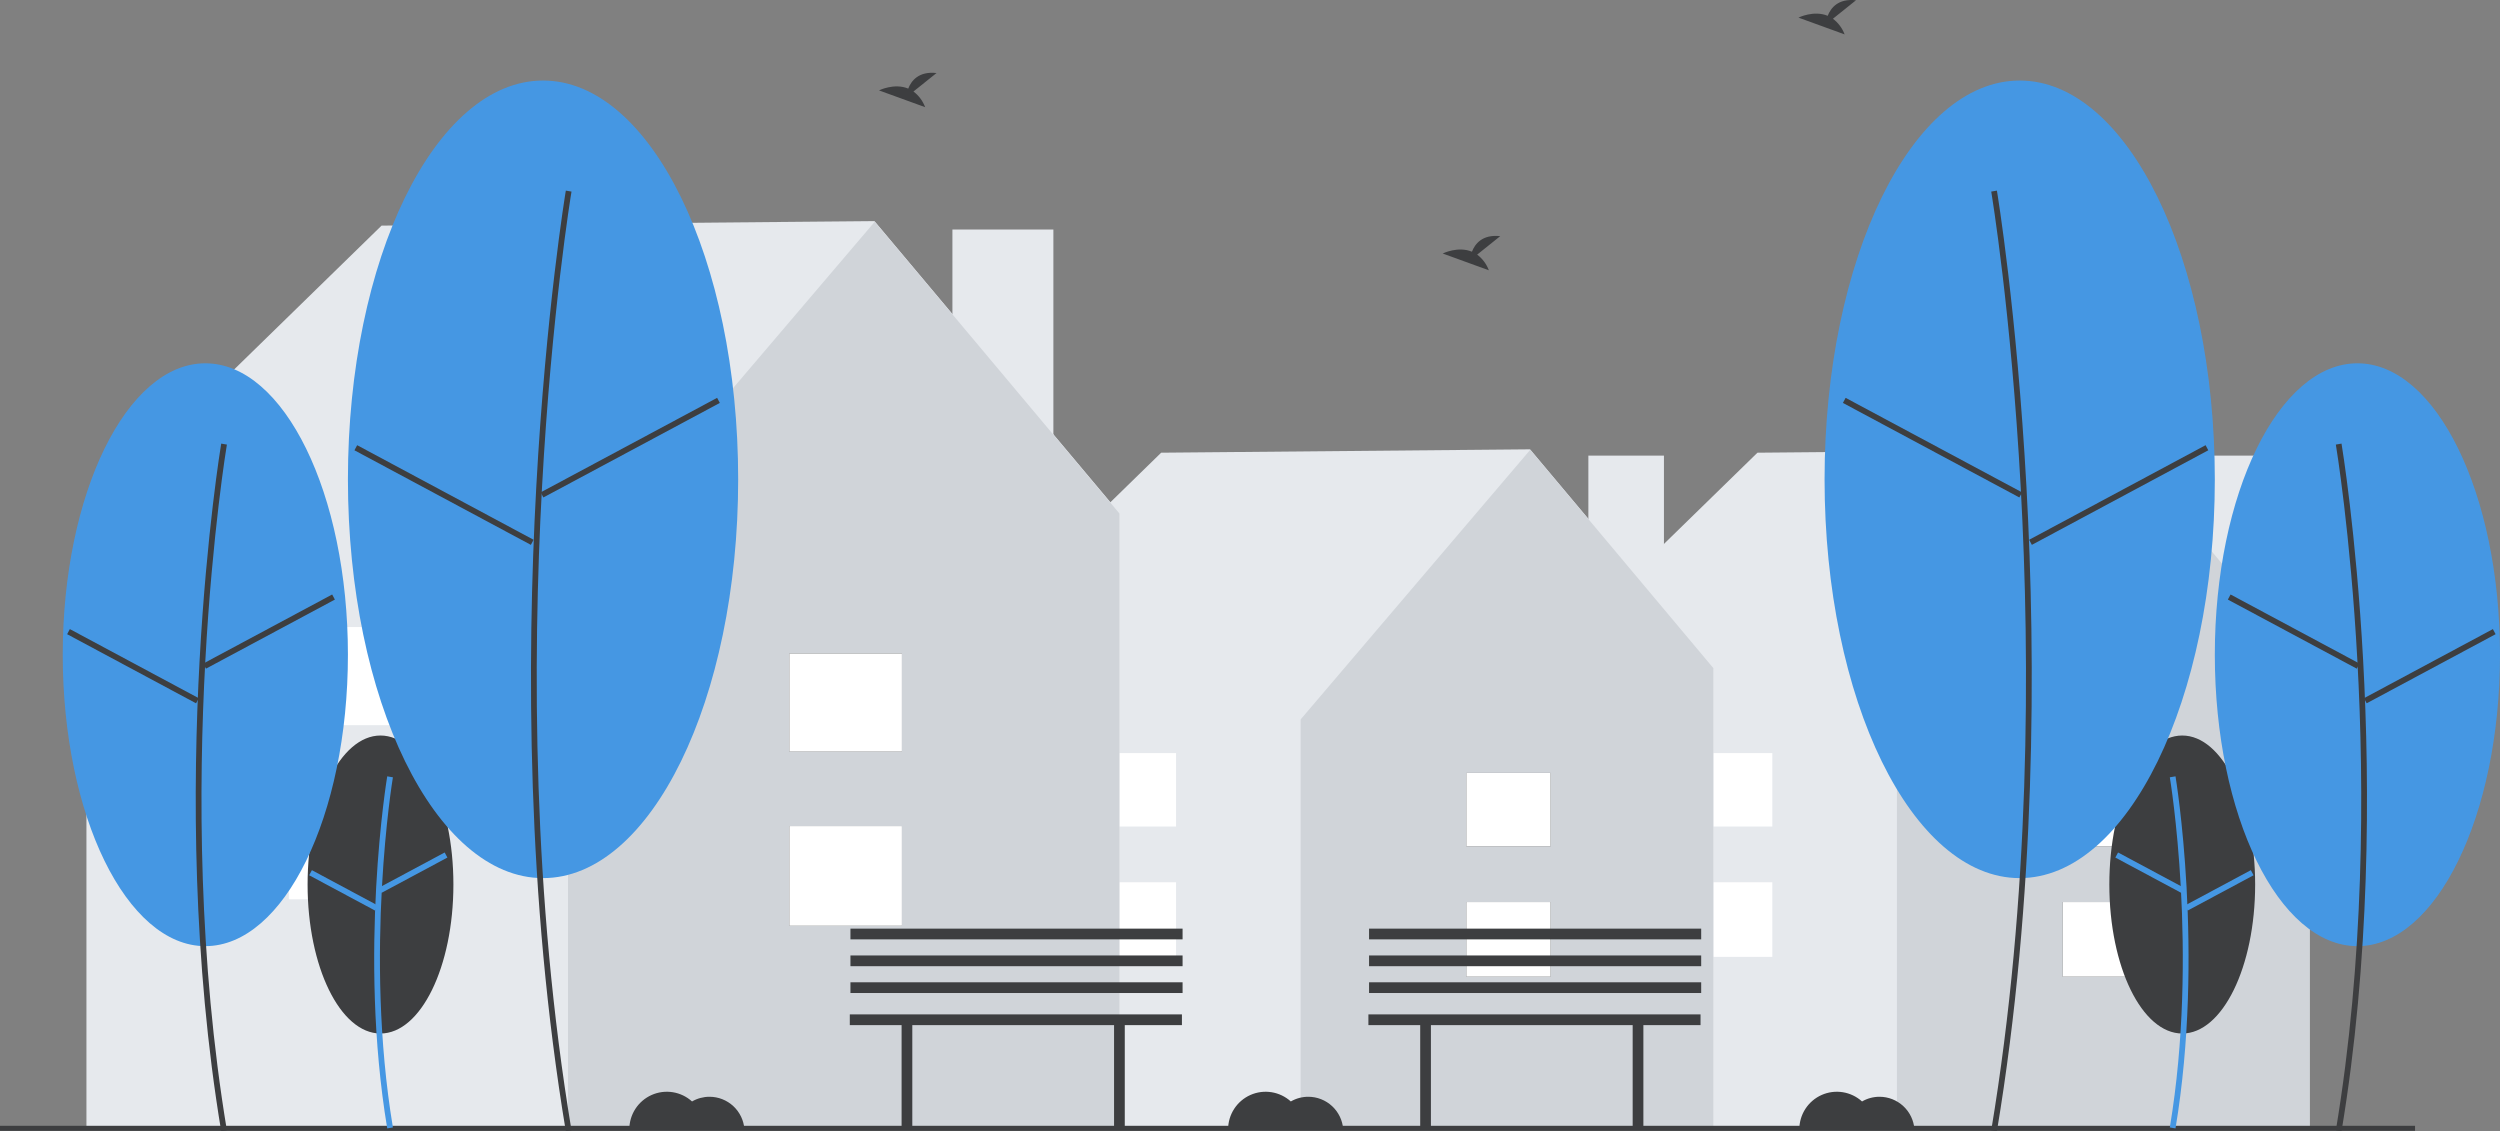 <svg width="358" height="162" viewBox="0 0 358 162" fill="none" xmlns="http://www.w3.org/2000/svg">
<rect x="0" y="0" width="358" height="162" fill="#808080" stroke="none"/>
<g clip-path="url(#clip0)">
<path d="M323.662 65.244H312.842V102.76H323.662V65.244Z" fill="#E6E9ED"/>
<path d="M330.808 95.702L304.491 64.343L251.666 64.827L219.622 96.09L220.269 96.507H220.038V161.535H330.737V96.507L330.808 95.702Z" fill="#E6E9ED"/>
<path d="M304.519 64.41L271.642 103.018V161.535H330.737V95.673L304.519 64.41Z" fill="#D0D4D9"/>
<path d="M307.432 129.174H295.363V139.859H307.432V129.174Z" fill="#3D3E40"/>
<path d="M307.432 110.68H295.363V121.195H307.432V110.68Z" fill="#3D3E40"/>
<path d="M307.432 129.174H295.363V139.859H307.432V129.174Z" fill="white"/>
<path d="M307.432 110.68H295.363V121.195H307.432V110.68Z" fill="white"/>
<path d="M253.798 126.339H241.729V137.024H253.798V126.339Z" fill="white"/>
<path d="M253.798 107.844H241.729V118.36H253.798V107.844Z" fill="white"/>
<path d="M238.276 65.244H227.455V102.76H238.276V65.244Z" fill="#E6E9ED"/>
<path d="M245.421 95.702L219.105 64.343L166.28 64.827L134.235 96.09L134.883 96.507H134.651V161.535H245.351V96.507L245.421 95.702Z" fill="#E6E9ED"/>
<path d="M219.132 64.41L186.255 103.018V161.535H245.351V95.673L219.132 64.41Z" fill="#D0D4D9"/>
<path d="M222.045 129.174H209.977V139.859H222.045V129.174Z" fill="#3D3E40"/>
<path d="M222.045 110.68H209.977V121.195H222.045V110.68Z" fill="#3D3E40"/>
<path d="M222.045 129.174H209.977V139.859H222.045V129.174Z" fill="white"/>
<path d="M222.045 110.68H209.977V121.195H222.045V110.68Z" fill="white"/>
<path d="M168.411 126.339H156.342V137.024H168.411V126.339Z" fill="white"/>
<path d="M168.411 107.844H156.342V118.36H168.411V107.844Z" fill="white"/>
<path d="M150.845 32.867H136.387V82.997H150.845V32.867Z" fill="#E6E9ED"/>
<path d="M160.393 73.566L125.228 31.663L54.641 32.309L11.822 74.085L12.687 74.642H12.378V161.534H160.299V74.642L160.393 73.566Z" fill="#E6E9ED"/>
<path d="M125.265 31.752L81.333 83.342V161.534H160.299V73.528L125.265 31.752Z" fill="#D0D4D9"/>
<path d="M129.157 118.293H113.031V132.57H129.157V118.293Z" fill="#3D3E40"/>
<path d="M129.157 93.58H113.031V107.631H129.157V93.58Z" fill="#3D3E40"/>
<path d="M129.157 118.293H113.031V132.57H129.157V118.293Z" fill="white"/>
<path d="M129.157 93.58H113.031V107.631H129.157V93.58Z" fill="white"/>
<path d="M57.489 114.504H41.362V128.782H57.489V114.504Z" fill="white"/>
<path d="M57.489 89.792H41.362V103.843H57.489V89.792Z" fill="white"/>
<path d="M345.834 161.214H0V161.933H345.834V161.214Z" fill="#3D3E40"/>
<path d="M54.487 147.999C60.252 147.999 64.927 138.446 64.927 126.662C64.927 114.879 60.252 105.326 54.487 105.326C48.721 105.326 44.047 114.879 44.047 126.662C44.047 138.446 48.721 147.999 54.487 147.999Z" fill="#3D3E40"/>
<path d="M55.451 161.587C51.27 136.459 55.409 111.422 55.451 111.172L56.264 111.31C56.222 111.558 52.107 136.464 56.265 161.451L55.451 161.587Z" fill="#4597E3"/>
<path d="M63.678 122.074L54.238 127.132L54.627 127.861L64.067 122.803L63.678 122.074Z" fill="#4597E3"/>
<path d="M44.663 124.608L44.274 125.337L53.713 130.397L54.103 129.669L44.663 124.608Z" fill="#4597E3"/>
<path d="M29.403 135.488C40.68 135.488 49.822 116.804 49.822 93.757C49.822 70.709 40.68 52.025 29.403 52.025C18.126 52.025 8.984 70.709 8.984 93.757C8.984 116.804 18.126 135.488 29.403 135.488Z" fill="#4597E3"/>
<path d="M31.677 162C23.51 112.917 31.595 64.014 31.677 63.525L32.491 63.663C32.408 64.15 24.347 112.923 32.491 161.864L31.677 162Z" fill="#3D3E40"/>
<path d="M47.566 85.131L29.101 95.024L29.491 95.753L47.955 85.86L47.566 85.131Z" fill="#3D3E40"/>
<path d="M10.003 90.087L9.614 90.816L28.076 100.714L28.465 99.985L10.003 90.087Z" fill="#3D3E40"/>
<path d="M77.764 125.746C93.196 125.746 105.706 100.179 105.706 68.64C105.706 37.101 93.196 11.533 77.764 11.533C62.332 11.533 49.822 37.101 49.822 68.64C49.822 100.179 62.332 125.746 77.764 125.746Z" fill="#4597E3"/>
<path d="M81.026 162C69.854 94.859 80.914 27.963 81.027 27.296L81.84 27.434C81.727 28.1 70.692 94.864 81.84 161.864L81.026 162Z" fill="#3D3E40"/>
<path d="M102.691 56.97L77.423 70.508L77.812 71.237L103.08 57.699L102.691 56.97Z" fill="#3D3E40"/>
<path d="M51.146 63.752L50.756 64.481L76.02 78.025L76.41 77.296L51.146 63.752Z" fill="#3D3E40"/>
<path d="M312.497 147.999C318.263 147.999 322.937 138.446 322.937 126.662C322.937 114.879 318.263 105.326 312.497 105.326C306.731 105.326 302.057 114.879 302.057 126.662C302.057 138.446 306.731 147.999 312.497 147.999Z" fill="#3D3E40"/>
<path d="M311.533 161.587C315.714 136.459 311.575 111.422 311.533 111.172L310.719 111.31C310.762 111.558 314.877 136.464 310.719 161.451L311.533 161.587Z" fill="#4597E3"/>
<path d="M303.306 122.074L302.917 122.803L312.357 127.861L312.746 127.132L303.306 122.074Z" fill="#4597E3"/>
<path d="M322.32 124.608L312.881 129.669L313.27 130.397L322.71 125.337L322.32 124.608Z" fill="#4597E3"/>
<path d="M337.581 135.488C348.858 135.488 358 116.804 358 93.757C358 70.709 348.858 52.025 337.581 52.025C326.304 52.025 317.162 70.709 317.162 93.757C317.162 116.804 326.304 135.488 337.581 135.488Z" fill="#4597E3"/>
<path d="M335.306 162C343.474 112.917 335.389 64.014 335.306 63.525L334.493 63.663C334.575 64.15 342.636 112.923 334.493 161.864L335.306 162Z" fill="#3D3E40"/>
<path d="M319.417 85.131L319.028 85.86L337.493 95.753L337.882 95.024L319.417 85.131Z" fill="#3D3E40"/>
<path d="M356.98 90.087L338.518 99.985L338.907 100.713L357.37 90.816L356.98 90.087Z" fill="#3D3E40"/>
<path d="M289.22 125.746C304.652 125.746 317.162 100.179 317.162 68.64C317.162 37.101 304.652 11.533 289.22 11.533C273.788 11.533 261.278 37.101 261.278 68.64C261.278 100.179 273.788 125.746 289.22 125.746Z" fill="#4597E3"/>
<path d="M285.957 162C297.129 94.859 286.07 27.963 285.957 27.296L285.144 27.434C285.257 28.1 296.292 94.864 285.144 161.864L285.957 162Z" fill="#3D3E40"/>
<path d="M264.293 56.971L263.904 57.699L289.171 71.237L289.56 70.508L264.293 56.971Z" fill="#3D3E40"/>
<path d="M315.838 63.752L290.574 77.296L290.963 78.025L316.227 64.48L315.838 63.752Z" fill="#3D3E40"/>
<path d="M211.531 36.462L214.833 33.816C212.268 33.533 211.214 34.934 210.782 36.044C208.778 35.21 206.596 36.303 206.596 36.303L213.204 38.706C212.87 37.814 212.29 37.035 211.531 36.462V36.462Z" fill="#3D3E40"/>
<path d="M130.808 13.104L134.111 10.458C131.545 10.175 130.491 11.576 130.059 12.686C128.055 11.852 125.873 12.945 125.873 12.945L132.481 15.348C132.148 14.456 131.567 13.678 130.808 13.104V13.104Z" fill="#3D3E40"/>
<path d="M262.476 2.683L265.778 0.037C263.213 -0.246 262.159 1.155 261.727 2.264C259.723 1.431 257.541 2.523 257.541 2.523L264.149 4.926C263.815 4.034 263.235 3.256 262.476 2.683V2.683Z" fill="#3D3E40"/>
<path d="M269.144 157.057C268.266 157.057 267.404 157.288 266.644 157.729C265.872 157.029 264.914 156.57 263.886 156.405C262.859 156.241 261.805 156.379 260.855 156.802C259.904 157.226 259.096 157.917 258.529 158.791C257.963 159.666 257.662 160.686 257.663 161.728H274.149C274.059 160.46 273.493 159.273 272.564 158.406C271.635 157.539 270.413 157.057 269.144 157.057V157.057Z" fill="#3D3E40"/>
<path d="M101.6 157.057C100.722 157.057 99.859 157.288 99.099 157.729C98.327 157.029 97.37 156.57 96.342 156.405C95.314 156.241 94.261 156.379 93.31 156.802C92.359 157.226 91.552 157.917 90.985 158.791C90.419 159.666 90.118 160.686 90.119 161.728H106.604C106.514 160.46 105.948 159.273 105.02 158.406C104.091 157.539 102.869 157.057 101.6 157.057V157.057Z" fill="#3D3E40"/>
<path d="M187.345 157.057C186.467 157.057 185.605 157.288 184.845 157.729C184.073 157.029 183.115 156.57 182.087 156.405C181.06 156.241 180.006 156.379 179.056 156.802C178.105 157.226 177.297 157.917 176.731 158.791C176.164 159.666 175.863 160.686 175.865 161.728H192.35C192.26 160.46 191.694 159.273 190.765 158.406C189.836 157.539 188.614 157.057 187.345 157.057V157.057Z" fill="#3D3E40"/>
<path d="M169.252 145.261H121.691V146.798H129.108V161.397H130.642V146.798H159.533V161.397H161.067V146.798H169.252V145.261Z" fill="#3D3E40"/>
<path d="M169.345 140.664H121.784V142.2H169.345V140.664Z" fill="#3D3E40"/>
<path d="M169.345 136.822H121.784V138.359H169.345V136.822Z" fill="#3D3E40"/>
<path d="M169.345 132.98H121.784V134.517H169.345V132.98Z" fill="#3D3E40"/>
<path d="M243.517 145.261H195.955V146.798H203.373V161.397H204.907V146.798H233.798V161.397H235.332V146.798H243.517V145.261Z" fill="#3D3E40"/>
<path d="M243.61 140.664H196.049V142.2H243.61V140.664Z" fill="#3D3E40"/>
<path d="M243.61 136.822H196.049V138.359H243.61V136.822Z" fill="#3D3E40"/>
<path d="M243.61 132.98H196.049V134.517H243.61V132.98Z" fill="#3D3E40"/>
</g>
<defs>
<clipPath id="clip0">
<rect width="358" height="162" fill="white"/>
</clipPath>
</defs>
</svg>
